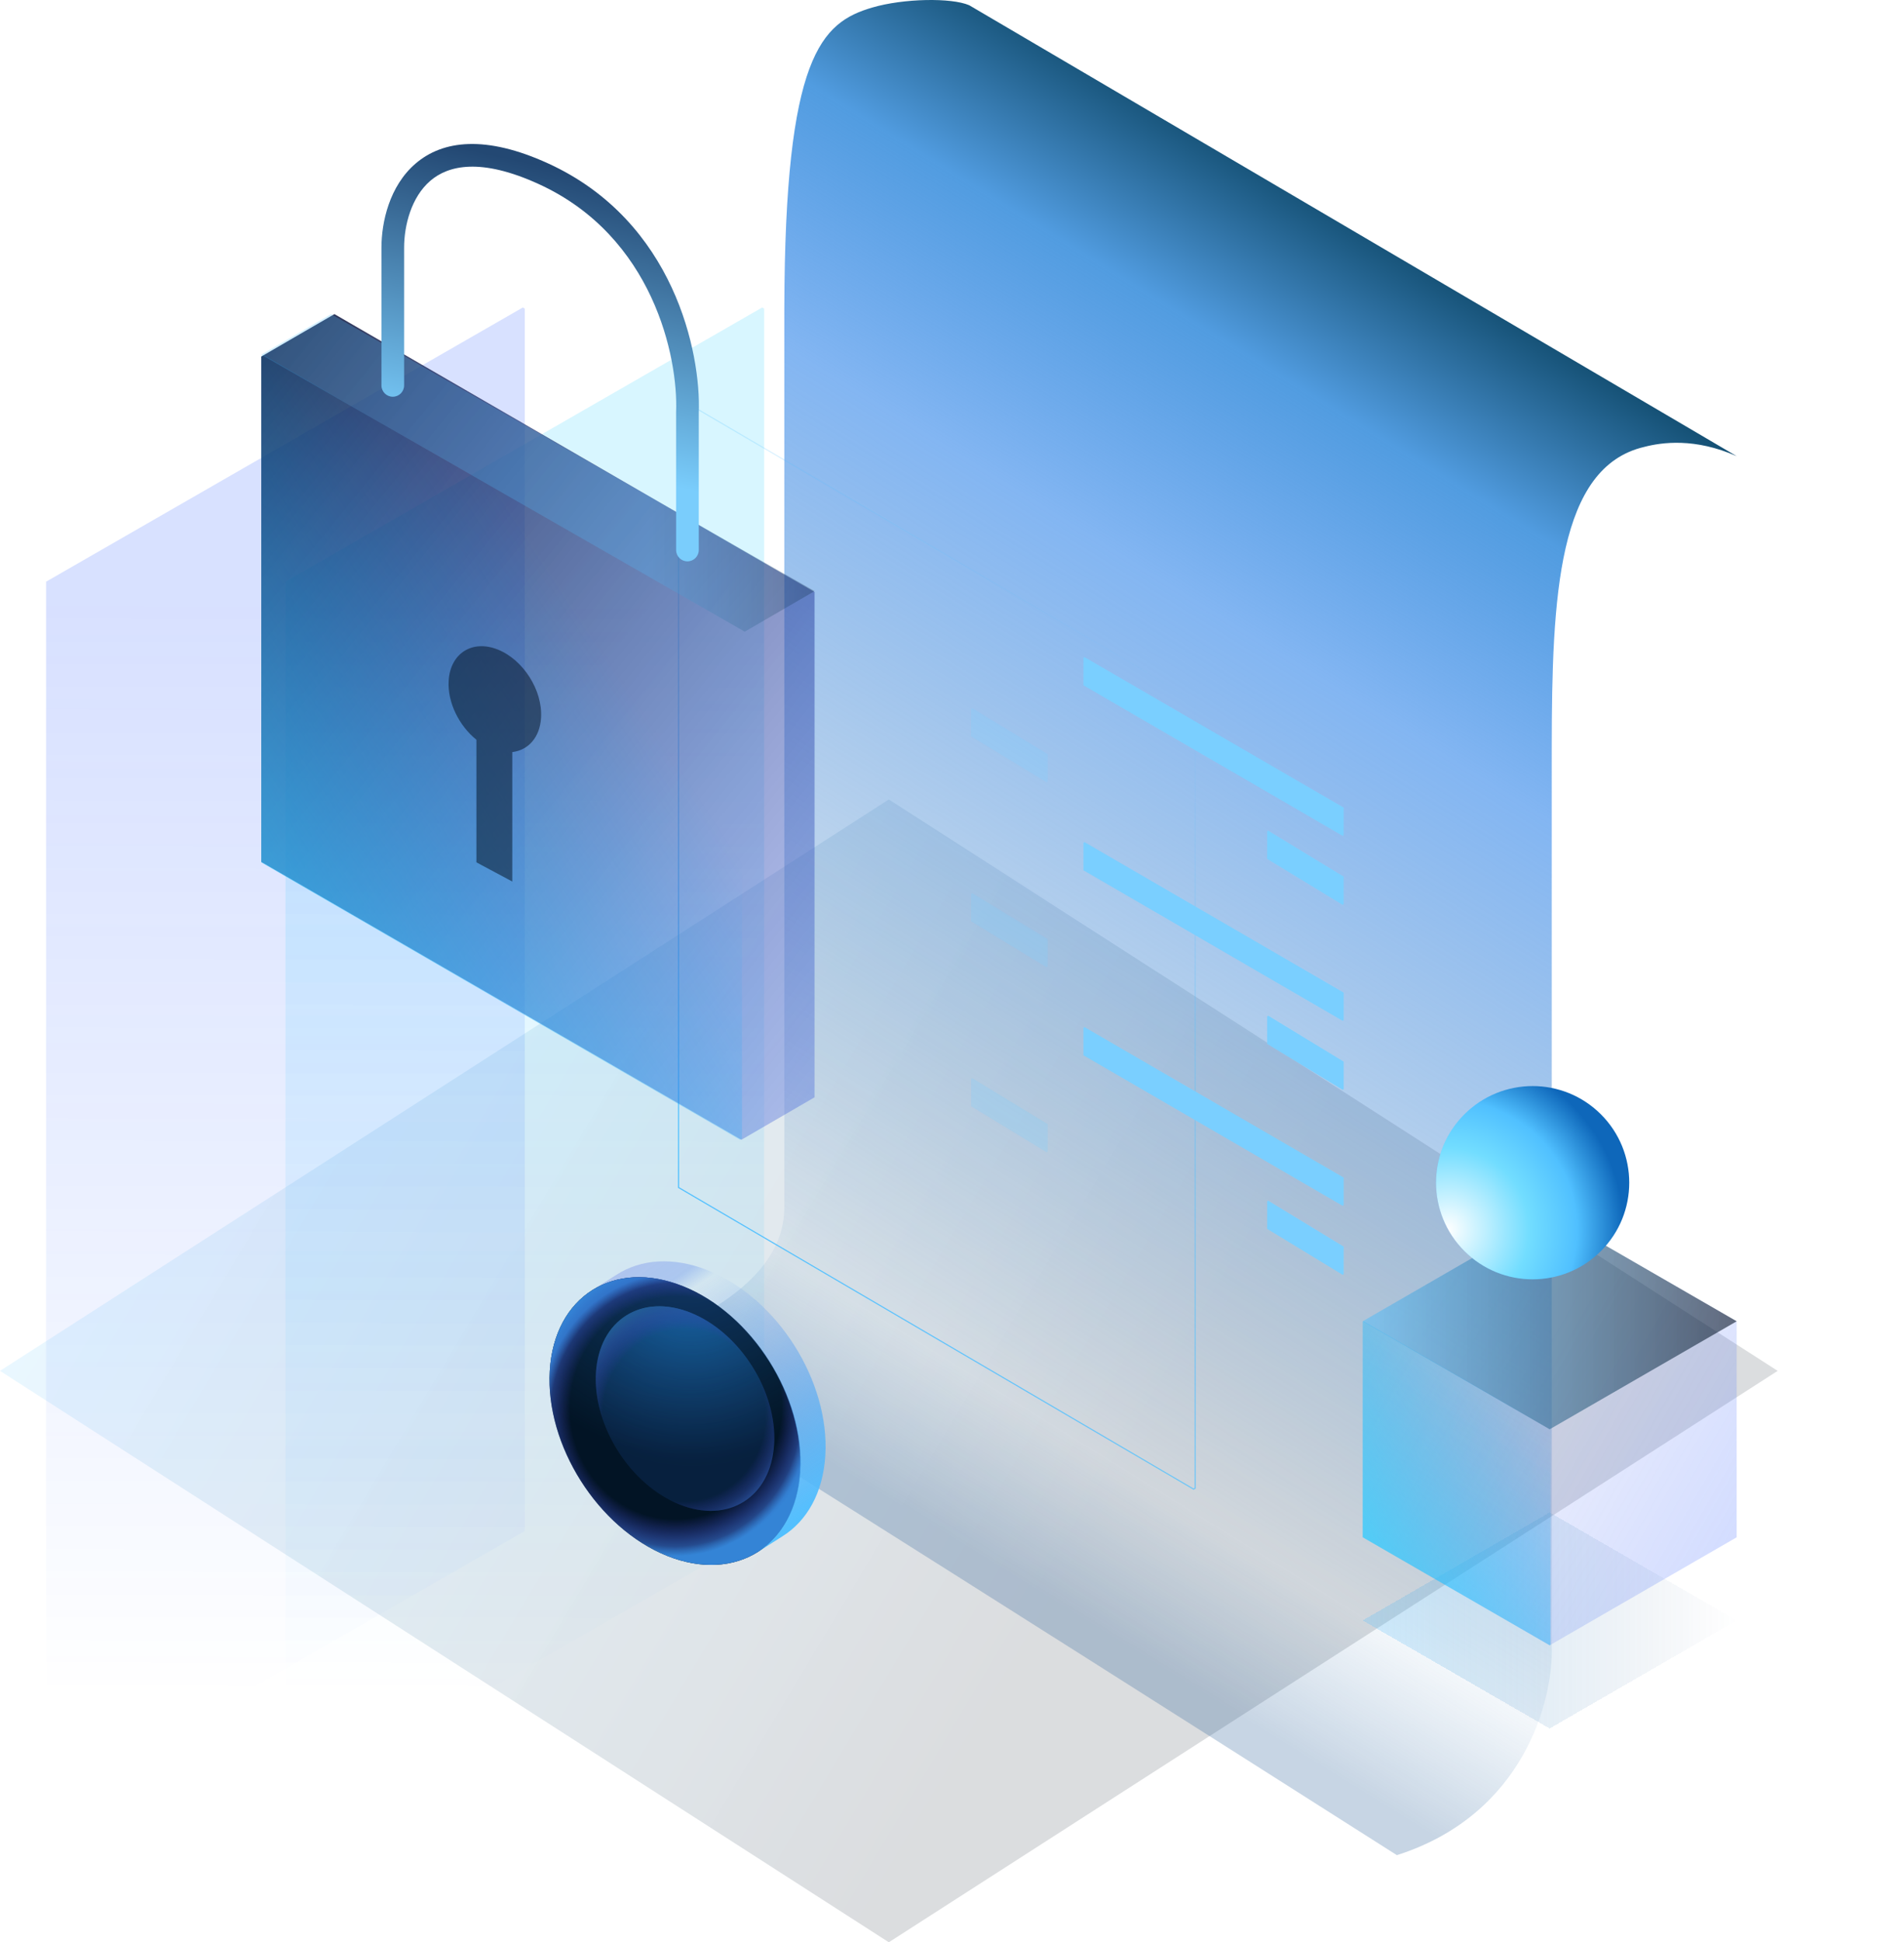 <svg width="1718" height="1752" viewBox="0 0 1718 1752" fill="none" xmlns="http://www.w3.org/2000/svg">
<path opacity="0.25" d="M802 1751.92L1604 1236.52L802 721.111L0 1236.52L802 1751.92Z" fill="url(#paint0_linear_7_532)"/>
<path d="M1400.16 675.084C1400.25 536.821 1405.8 421.327 1483.59 403.119C1499.58 398.948 1529.48 394.776 1567.02 411.462L874.551 4.74C858.561 -2.212 815.316 -1.517 786.95 6.826C741.063 20.322 708.274 50.184 707.697 277.551L707.692 277.554V280.219C707.692 280.86 707.691 281.502 707.691 282.146V1089.33C707.691 1166.09 596.451 1208.22 540.831 1218.65C606.88 1259.67 843.265 1408.03 1260.42 1673.34C1375.55 1636.63 1401.55 1532.9 1400.16 1485.62V678.438C1400.16 677.319 1400.16 676.2 1400.16 675.084Z" fill="url(#paint1_linear_7_532)"/>
<g filter="url(#filter0_f_7_532)">
<path opacity="0.25" d="M41.59 1627.23L43.39 1628.26L473.53 1380.93V278.389L471.731 277.354L41.59 524.682V1627.23Z" fill="url(#paint2_linear_7_532)"/>
<path opacity="0.25" d="M257.56 1627.23L259.36 1628.26L689.5 1380.93V278.389L687.701 277.354L257.56 524.682V1627.23Z" fill="url(#paint3_linear_7_532)"/>
</g>
<path d="M1398.3 1094.37L1567.02 1191.79V1386.63L1398.3 1484.05L1229.58 1386.63V1191.79L1398.3 1094.37Z" fill="url(#paint4_linear_7_532)"/>
<g opacity="0.5" filter="url(#filter1_d_7_532)">
<path d="M1398.3 1484.05L1567.02 1386.63L1398.3 1289.21L1229.58 1386.63L1398.3 1484.05Z" fill="url(#paint5_linear_7_532)" shape-rendering="crispEdges"/>
</g>
<path d="M1398.3 1289.21L1567.02 1191.79L1398.3 1094.37L1229.58 1191.79L1398.3 1289.21Z" fill="url(#paint6_linear_7_532)"/>
<g filter="url(#filter2_dd_7_532)">
<path d="M1460.56 1142.42C1426.52 1176.46 1371.33 1176.46 1337.29 1142.42C1303.25 1108.38 1303.25 1053.2 1337.29 1019.16C1371.33 985.12 1426.52 985.12 1460.56 1019.16C1494.59 1053.2 1494.59 1108.38 1460.56 1142.42Z" fill="url(#paint7_radial_7_532)"/>
<path d="M1460.56 1142.42C1426.52 1176.46 1371.33 1176.46 1337.29 1142.42C1303.25 1108.38 1303.25 1053.2 1337.29 1019.16C1371.33 985.12 1426.52 985.12 1460.56 1019.16C1494.59 1053.2 1494.59 1108.38 1460.56 1142.42Z" fill="url(#paint8_radial_7_532)"/>
</g>
<path d="M1399.01 1483.64L1398.3 1484.05L1229.58 1386.63V1192.2L1230.29 1191.79L1399.01 1289.21V1483.64Z" fill="url(#paint9_linear_7_532)"/>
<path d="M722.195 1327.04C718.195 1394.18 664.331 1428.35 601.887 1403.35C539.443 1378.34 492.065 1303.65 496.065 1236.5C500.065 1169.36 553.929 1135.2 616.373 1160.2C678.817 1185.2 726.195 1259.89 722.195 1327.04Z" fill="#021425"/>
<path d="M722.195 1327.04C718.195 1394.18 664.331 1428.35 601.887 1403.35C539.443 1378.34 492.065 1303.65 496.065 1236.5C500.065 1169.36 553.929 1135.2 616.373 1160.2C678.817 1185.2 726.195 1259.89 722.195 1327.04Z" fill="url(#paint10_radial_7_532)"/>
<path d="M722.195 1327.04C718.195 1394.18 664.331 1428.35 601.887 1403.35C539.443 1378.34 492.065 1303.65 496.065 1236.5C500.065 1169.36 553.929 1135.2 616.373 1160.2C678.817 1185.2 726.195 1259.89 722.195 1327.04Z" fill="url(#paint11_radial_7_532)"/>
<path d="M722.195 1327.04C718.195 1394.18 664.331 1428.35 601.887 1403.35C539.443 1378.34 492.065 1303.65 496.065 1236.5C500.065 1169.36 553.929 1135.2 616.373 1160.2C678.817 1185.2 726.195 1259.89 722.195 1327.04Z" fill="url(#paint12_radial_7_532)" fill-opacity="0.5"/>
<g opacity="0.75">
<path d="M698.509 1302.73C695.664 1350.47 657.365 1374.76 612.965 1356.99C568.564 1339.21 534.876 1286.1 537.721 1238.35C540.565 1190.61 578.864 1166.32 623.265 1184.1C667.665 1201.87 701.353 1254.99 698.509 1302.73Z" fill="url(#paint13_radial_7_532)"/>
<path d="M698.509 1302.73C695.664 1350.47 657.365 1374.76 612.965 1356.99C568.564 1339.21 534.876 1286.1 537.721 1238.35C540.565 1190.61 578.864 1166.32 623.265 1184.1C667.665 1201.87 701.353 1254.99 698.509 1302.73Z" fill="url(#paint14_radial_7_532)"/>
</g>
<path d="M721.886 1327.2C719.873 1361.03 705.2 1386.49 683.148 1400.23L683.152 1400.23L705.97 1385.76L705.966 1385.75C728.018 1372.01 742.691 1346.55 744.704 1312.72C748.699 1245.58 701.315 1170.89 638.87 1145.89C607.405 1133.3 578.121 1135.72 556.296 1149.82L556.295 1149.82L533.477 1164.29L533.478 1164.29C555.302 1150.2 584.587 1147.77 616.051 1160.37C678.497 1185.36 725.881 1260.05 721.886 1327.2Z" fill="url(#paint15_linear_7_532)"/>
<path d="M1078.45 632.003V1342.37L1077.01 1343.21L612.245 1071.11V360.744L613.691 359.897L1078.45 632.003Z" stroke="url(#paint16_linear_7_532)"/>
<g filter="url(#filter3_d_7_532)">
<path d="M1212.44 749.334L1211.46 749.902L977.585 614.136L977.585 589.292L978.564 588.724L1212.44 724.49V749.334Z" fill="#7ACFFF"/>
</g>
<g filter="url(#filter4_d_7_532)">
<path d="M1212.44 811.586L1211.46 812.155L1143.37 770.709L1143.37 745.865L1144.35 745.297L1212.44 786.742V811.586Z" fill="#7ACFFF"/>
</g>
<g opacity="0.25" filter="url(#filter5_d_7_532)">
<path d="M945.35 701.064L944.372 701.632L876.276 660.187L876.276 635.343L877.255 634.775L945.35 676.22V701.064Z" fill="#7ACFFF"/>
</g>
<g filter="url(#filter6_d_7_532)">
<path d="M1212.44 916.194L1211.46 916.762L977.585 780.996L977.585 756.152L978.564 755.584L1212.44 891.35V916.194Z" fill="#7ACFFF"/>
</g>
<g filter="url(#filter7_d_7_532)">
<path d="M1212.44 978.447L1211.46 979.015L1143.37 937.569L1143.37 912.725L1144.35 912.157L1212.44 953.603V978.447Z" fill="#7ACFFF"/>
</g>
<g opacity="0.25" filter="url(#filter8_d_7_532)">
<path d="M945.35 867.924L944.372 868.492L876.276 827.047L876.276 802.203L877.255 801.635L945.35 843.08V867.924Z" fill="#7ACFFF"/>
</g>
<g filter="url(#filter9_d_7_532)">
<path d="M1212.44 1083.06L1211.46 1083.62L977.585 947.857L977.585 923.013L978.564 922.445L1212.44 1058.21V1083.06Z" fill="#7ACFFF"/>
</g>
<g filter="url(#filter10_d_7_532)">
<path d="M1212.44 1145.31L1211.46 1145.88L1143.37 1104.43L1143.37 1079.59L1144.35 1079.02L1212.44 1120.46V1145.31Z" fill="#7ACFFF"/>
</g>
<g opacity="0.25" filter="url(#filter11_d_7_532)">
<path d="M945.352 1034.79L944.374 1035.35L876.278 993.908L876.278 969.064L877.257 968.496L945.352 1009.94V1034.79Z" fill="#7ACFFF"/>
</g>
<path d="M301.77 283.321L734.974 533.999V989.775L668.951 1028.07L235.747 777.393V321.618L301.77 283.321Z" fill="url(#paint17_linear_7_532)"/>
<path opacity="0.5" d="M671.988 569.763L734.974 533.195L298.733 283.321L235.747 319.89L671.988 569.763Z" fill="url(#paint18_linear_7_532)"/>
<path fill-rule="evenodd" clip-rule="evenodd" d="M388.27 163.09C371.101 177.834 364.645 203.358 364.645 223.394V347.63C364.645 353.28 360.065 357.86 354.415 357.86C348.765 357.86 344.185 353.28 344.185 347.63V223.394C344.185 200.502 351.324 167.848 374.941 147.568C399.58 126.41 438.344 121.713 494.62 147.426C608.598 199.503 632.536 318.886 630.509 372.069V496.107C630.509 501.757 625.929 506.337 620.279 506.337C614.629 506.337 610.049 501.757 610.049 496.107V371.669L610.057 371.467C611.99 322.533 589.518 213.28 486.117 166.035C433.63 142.054 404.417 149.225 388.27 163.09Z" fill="url(#paint19_linear_7_532)"/>
<path d="M669.502 1027.02L667.694 1028.07L235.747 777.847L235.747 321.198L237.554 320.151L669.502 570.376V1027.02Z" fill="url(#paint20_linear_7_532)"/>
<path opacity="0.5" d="M462.249 678.366C476.619 676.692 487.146 665.187 488.205 647.42C489.68 622.661 472.209 595.117 449.183 585.898C426.157 576.68 406.295 589.277 404.82 614.036C403.662 633.471 414.178 654.622 429.891 667.279V777.841L462.114 795.071L462.249 794.999V678.366Z" fill="#000F1E"/>
<defs>
<filter id="filter0_f_7_532" x="6.59" y="242.354" width="717.911" height="1420.91" filterUnits="userSpaceOnUse" color-interpolation-filters="sRGB">
<feFlood flood-opacity="0" result="BackgroundImageFix"/>
<feBlend mode="normal" in="SourceGraphic" in2="BackgroundImageFix" result="shape"/>
<feGaussianBlur stdDeviation="17.5" result="effect1_foregroundBlur_7_532"/>
</filter>
<filter id="filter1_d_7_532" x="1079.58" y="1214.21" width="637.441" height="494.84" filterUnits="userSpaceOnUse" color-interpolation-filters="sRGB">
<feFlood flood-opacity="0" result="BackgroundImageFix"/>
<feColorMatrix in="SourceAlpha" type="matrix" values="0 0 0 0 0 0 0 0 0 0 0 0 0 0 0 0 0 0 127 0" result="hardAlpha"/>
<feOffset dy="75"/>
<feGaussianBlur stdDeviation="75"/>
<feComposite in2="hardAlpha" operator="out"/>
<feColorMatrix type="matrix" values="0 0 0 0 0.312 0 0 0 0 0.67 0 0 0 0 1 0 0 0 1 0"/>
<feBlend mode="normal" in2="BackgroundImageFix" result="effect1_dropShadow_7_532"/>
<feBlend mode="normal" in="SourceGraphic" in2="effect1_dropShadow_7_532" result="shape"/>
</filter>
<filter id="filter2_dd_7_532" x="1248.76" y="925.629" width="288.321" height="292.321" filterUnits="userSpaceOnUse" color-interpolation-filters="sRGB">
<feFlood flood-opacity="0" result="BackgroundImageFix"/>
<feColorMatrix in="SourceAlpha" type="matrix" values="0 0 0 0 0 0 0 0 0 0 0 0 0 0 0 0 0 0 127 0" result="hardAlpha"/>
<feOffset dx="-20" dy="7"/>
<feGaussianBlur stdDeviation="21.5"/>
<feComposite in2="hardAlpha" operator="out"/>
<feColorMatrix type="matrix" values="0 0 0 0 0 0 0 0 0 0.928 0 0 0 0 1 0 0 0 1 0"/>
<feBlend mode="normal" in2="BackgroundImageFix" result="effect1_dropShadow_7_532"/>
<feColorMatrix in="SourceAlpha" type="matrix" values="0 0 0 0 0 0 0 0 0 0 0 0 0 0 0 0 0 0 127 0" result="hardAlpha"/>
<feOffset dx="4" dy="-21"/>
<feGaussianBlur stdDeviation="23.5"/>
<feComposite in2="hardAlpha" operator="out"/>
<feColorMatrix type="matrix" values="0 0 0 0 0.231 0 0 0 0 0.354 0 0 0 0 0.792 0 0 0 1 0"/>
<feBlend mode="normal" in2="effect1_dropShadow_7_532" result="effect2_dropShadow_7_532"/>
<feBlend mode="normal" in="SourceGraphic" in2="effect2_dropShadow_7_532" result="shape"/>
</filter>
<filter id="filter3_d_7_532" x="962.585" y="577.724" width="264.853" height="191.178" filterUnits="userSpaceOnUse" color-interpolation-filters="sRGB">
<feFlood flood-opacity="0" result="BackgroundImageFix"/>
<feColorMatrix in="SourceAlpha" type="matrix" values="0 0 0 0 0 0 0 0 0 0 0 0 0 0 0 0 0 0 127 0" result="hardAlpha"/>
<feOffset dy="4"/>
<feGaussianBlur stdDeviation="7.5"/>
<feComposite in2="hardAlpha" operator="out"/>
<feColorMatrix type="matrix" values="0 0 0 0 0.15 0 0 0 0 0.694 0 0 0 0 1 0 0 0 1 0"/>
<feBlend mode="normal" in2="BackgroundImageFix" result="effect1_dropShadow_7_532"/>
<feBlend mode="normal" in="SourceGraphic" in2="effect1_dropShadow_7_532" result="shape"/>
</filter>
<filter id="filter4_d_7_532" x="1128.37" y="734.297" width="99.074" height="96.858" filterUnits="userSpaceOnUse" color-interpolation-filters="sRGB">
<feFlood flood-opacity="0" result="BackgroundImageFix"/>
<feColorMatrix in="SourceAlpha" type="matrix" values="0 0 0 0 0 0 0 0 0 0 0 0 0 0 0 0 0 0 127 0" result="hardAlpha"/>
<feOffset dy="4"/>
<feGaussianBlur stdDeviation="7.5"/>
<feComposite in2="hardAlpha" operator="out"/>
<feColorMatrix type="matrix" values="0 0 0 0 0.15 0 0 0 0 0.694 0 0 0 0 1 0 0 0 1 0"/>
<feBlend mode="normal" in2="BackgroundImageFix" result="effect1_dropShadow_7_532"/>
<feBlend mode="normal" in="SourceGraphic" in2="effect1_dropShadow_7_532" result="shape"/>
</filter>
<filter id="filter5_d_7_532" x="861.276" y="623.775" width="99.074" height="96.858" filterUnits="userSpaceOnUse" color-interpolation-filters="sRGB">
<feFlood flood-opacity="0" result="BackgroundImageFix"/>
<feColorMatrix in="SourceAlpha" type="matrix" values="0 0 0 0 0 0 0 0 0 0 0 0 0 0 0 0 0 0 127 0" result="hardAlpha"/>
<feOffset dy="4"/>
<feGaussianBlur stdDeviation="7.5"/>
<feComposite in2="hardAlpha" operator="out"/>
<feColorMatrix type="matrix" values="0 0 0 0 0.15 0 0 0 0 0.694 0 0 0 0 1 0 0 0 1 0"/>
<feBlend mode="normal" in2="BackgroundImageFix" result="effect1_dropShadow_7_532"/>
<feBlend mode="normal" in="SourceGraphic" in2="effect1_dropShadow_7_532" result="shape"/>
</filter>
<filter id="filter6_d_7_532" x="962.585" y="744.584" width="264.853" height="191.178" filterUnits="userSpaceOnUse" color-interpolation-filters="sRGB">
<feFlood flood-opacity="0" result="BackgroundImageFix"/>
<feColorMatrix in="SourceAlpha" type="matrix" values="0 0 0 0 0 0 0 0 0 0 0 0 0 0 0 0 0 0 127 0" result="hardAlpha"/>
<feOffset dy="4"/>
<feGaussianBlur stdDeviation="7.5"/>
<feComposite in2="hardAlpha" operator="out"/>
<feColorMatrix type="matrix" values="0 0 0 0 0.15 0 0 0 0 0.694 0 0 0 0 1 0 0 0 1 0"/>
<feBlend mode="normal" in2="BackgroundImageFix" result="effect1_dropShadow_7_532"/>
<feBlend mode="normal" in="SourceGraphic" in2="effect1_dropShadow_7_532" result="shape"/>
</filter>
<filter id="filter7_d_7_532" x="1128.37" y="901.157" width="99.074" height="96.858" filterUnits="userSpaceOnUse" color-interpolation-filters="sRGB">
<feFlood flood-opacity="0" result="BackgroundImageFix"/>
<feColorMatrix in="SourceAlpha" type="matrix" values="0 0 0 0 0 0 0 0 0 0 0 0 0 0 0 0 0 0 127 0" result="hardAlpha"/>
<feOffset dy="4"/>
<feGaussianBlur stdDeviation="7.5"/>
<feComposite in2="hardAlpha" operator="out"/>
<feColorMatrix type="matrix" values="0 0 0 0 0.15 0 0 0 0 0.694 0 0 0 0 1 0 0 0 1 0"/>
<feBlend mode="normal" in2="BackgroundImageFix" result="effect1_dropShadow_7_532"/>
<feBlend mode="normal" in="SourceGraphic" in2="effect1_dropShadow_7_532" result="shape"/>
</filter>
<filter id="filter8_d_7_532" x="861.276" y="790.635" width="99.074" height="96.858" filterUnits="userSpaceOnUse" color-interpolation-filters="sRGB">
<feFlood flood-opacity="0" result="BackgroundImageFix"/>
<feColorMatrix in="SourceAlpha" type="matrix" values="0 0 0 0 0 0 0 0 0 0 0 0 0 0 0 0 0 0 127 0" result="hardAlpha"/>
<feOffset dy="4"/>
<feGaussianBlur stdDeviation="7.5"/>
<feComposite in2="hardAlpha" operator="out"/>
<feColorMatrix type="matrix" values="0 0 0 0 0.15 0 0 0 0 0.694 0 0 0 0 1 0 0 0 1 0"/>
<feBlend mode="normal" in2="BackgroundImageFix" result="effect1_dropShadow_7_532"/>
<feBlend mode="normal" in="SourceGraphic" in2="effect1_dropShadow_7_532" result="shape"/>
</filter>
<filter id="filter9_d_7_532" x="962.585" y="911.445" width="264.853" height="191.178" filterUnits="userSpaceOnUse" color-interpolation-filters="sRGB">
<feFlood flood-opacity="0" result="BackgroundImageFix"/>
<feColorMatrix in="SourceAlpha" type="matrix" values="0 0 0 0 0 0 0 0 0 0 0 0 0 0 0 0 0 0 127 0" result="hardAlpha"/>
<feOffset dy="4"/>
<feGaussianBlur stdDeviation="7.5"/>
<feComposite in2="hardAlpha" operator="out"/>
<feColorMatrix type="matrix" values="0 0 0 0 0.15 0 0 0 0 0.694 0 0 0 0 1 0 0 0 1 0"/>
<feBlend mode="normal" in2="BackgroundImageFix" result="effect1_dropShadow_7_532"/>
<feBlend mode="normal" in="SourceGraphic" in2="effect1_dropShadow_7_532" result="shape"/>
</filter>
<filter id="filter10_d_7_532" x="1128.37" y="1068.02" width="99.074" height="96.858" filterUnits="userSpaceOnUse" color-interpolation-filters="sRGB">
<feFlood flood-opacity="0" result="BackgroundImageFix"/>
<feColorMatrix in="SourceAlpha" type="matrix" values="0 0 0 0 0 0 0 0 0 0 0 0 0 0 0 0 0 0 127 0" result="hardAlpha"/>
<feOffset dy="4"/>
<feGaussianBlur stdDeviation="7.5"/>
<feComposite in2="hardAlpha" operator="out"/>
<feColorMatrix type="matrix" values="0 0 0 0 0.15 0 0 0 0 0.694 0 0 0 0 1 0 0 0 1 0"/>
<feBlend mode="normal" in2="BackgroundImageFix" result="effect1_dropShadow_7_532"/>
<feBlend mode="normal" in="SourceGraphic" in2="effect1_dropShadow_7_532" result="shape"/>
</filter>
<filter id="filter11_d_7_532" x="861.278" y="957.496" width="99.074" height="96.858" filterUnits="userSpaceOnUse" color-interpolation-filters="sRGB">
<feFlood flood-opacity="0" result="BackgroundImageFix"/>
<feColorMatrix in="SourceAlpha" type="matrix" values="0 0 0 0 0 0 0 0 0 0 0 0 0 0 0 0 0 0 127 0" result="hardAlpha"/>
<feOffset dy="4"/>
<feGaussianBlur stdDeviation="7.5"/>
<feComposite in2="hardAlpha" operator="out"/>
<feColorMatrix type="matrix" values="0 0 0 0 0.15 0 0 0 0 0.694 0 0 0 0 1 0 0 0 1 0"/>
<feBlend mode="normal" in2="BackgroundImageFix" result="effect1_dropShadow_7_532"/>
<feBlend mode="normal" in="SourceGraphic" in2="effect1_dropShadow_7_532" result="shape"/>
</filter>
<linearGradient id="paint0_linear_7_532" x1="2.76167e-05" y1="1236.52" x2="804.311" y2="1717.25" gradientUnits="userSpaceOnUse">
<stop stop-color="#50C0FF" stop-opacity="0.5"/>
<stop offset="1" stop-color="#000B1B" stop-opacity="0.57"/>
</linearGradient>
<linearGradient id="paint1_linear_7_532" x1="1379.3" y1="277.973" x2="728.549" y2="1329.19" gradientUnits="userSpaceOnUse">
<stop stop-color="#0F496A"/>
<stop offset="0.137" stop-color="#519CE0"/>
<stop offset="0.309" stop-color="#4893EC" stop-opacity="0.68"/>
<stop offset="0.876" stop-color="#3374B0" stop-opacity="0.06"/>
<stop offset="0.984" stop-color="#205893" stop-opacity="0.25"/>
</linearGradient>
<linearGradient id="paint2_linear_7_532" x1="43.389" y1="1530.29" x2="45.774" y2="538.734" gradientUnits="userSpaceOnUse">
<stop stop-color="#0047FF" stop-opacity="0"/>
<stop offset="1" stop-color="#305DFF" stop-opacity="0.76"/>
</linearGradient>
<linearGradient id="paint3_linear_7_532" x1="259.36" y1="1530.29" x2="261.744" y2="538.734" gradientUnits="userSpaceOnUse">
<stop stop-color="#00A3FF" stop-opacity="0"/>
<stop offset="1" stop-color="#30CDFF" stop-opacity="0.76"/>
</linearGradient>
<linearGradient id="paint4_linear_7_532" x1="1567.02" y1="1386.63" x2="1230.29" y2="1191.79" gradientUnits="userSpaceOnUse">
<stop stop-color="#5076FF" stop-opacity="0.25"/>
<stop offset="1" stop-color="#455FE4" stop-opacity="0"/>
</linearGradient>
<linearGradient id="paint5_linear_7_532" x1="1229.58" y1="1386.63" x2="1567.02" y2="1386.63" gradientUnits="userSpaceOnUse">
<stop stop-color="#50C0FF" stop-opacity="0.5"/>
<stop offset="1" stop-color="#133A74" stop-opacity="0"/>
</linearGradient>
<linearGradient id="paint6_linear_7_532" x1="1229.58" y1="1191.79" x2="1567.02" y2="1191.79" gradientUnits="userSpaceOnUse">
<stop stop-color="#50C0FF" stop-opacity="0.5"/>
<stop offset="1" stop-color="#000B1B" stop-opacity="0.57"/>
</linearGradient>
<radialGradient id="paint7_radial_7_532" cx="0" cy="0" r="1" gradientUnits="userSpaceOnUse" gradientTransform="translate(1439.68 1040.04) rotate(135) scale(144.792)">
<stop stop-color="white" stop-opacity="0"/>
<stop offset="0.668" stop-color="#3E9DFF" stop-opacity="0"/>
<stop offset="1" stop-color="#3E9DFF" stop-opacity="0.43"/>
</radialGradient>
<radialGradient id="paint8_radial_7_532" cx="0" cy="0" r="1" gradientUnits="userSpaceOnUse" gradientTransform="translate(1321.96 1123.44) rotate(-29.993) scale(159.52)">
<stop stop-color="white"/>
<stop offset="0.464" stop-color="#72DDFF"/>
<stop offset="0.734" stop-color="#50C0FF"/>
<stop offset="1" stop-color="#0E67BA"/>
</radialGradient>
<linearGradient id="paint9_linear_7_532" x1="1229.58" y1="1383.81" x2="1398.3" y2="1289.21" gradientUnits="userSpaceOnUse">
<stop stop-color="#30CDFF" stop-opacity="0.76"/>
<stop offset="1" stop-color="#00A3FF" stop-opacity="0"/>
</linearGradient>
<radialGradient id="paint10_radial_7_532" cx="0" cy="0" r="1" gradientUnits="userSpaceOnUse" gradientTransform="translate(619.707 1104.24) rotate(93.409) scale(208.519 197.847)">
<stop stop-color="#133A74"/>
<stop offset="1" stop-color="#134974" stop-opacity="0"/>
</radialGradient>
<radialGradient id="paint11_radial_7_532" cx="0" cy="0" r="1" gradientUnits="userSpaceOnUse" gradientTransform="translate(609.844 1269.8) rotate(93.409) scale(133.784 126.937)">
<stop stop-color="#2A6AAC" stop-opacity="0"/>
<stop offset="0.75" stop-color="#4441CB" stop-opacity="0"/>
<stop offset="1" stop-color="#2A6AAC"/>
</radialGradient>
<radialGradient id="paint12_radial_7_532" cx="0" cy="0" r="1" gradientUnits="userSpaceOnUse" gradientTransform="translate(609.473 1276.01) rotate(93.409) scale(127.556 121.028)">
<stop stop-color="white" stop-opacity="0"/>
<stop offset="0.93" stop-color="#3E9DFF" stop-opacity="0"/>
<stop offset="1" stop-color="#3E9DFF"/>
</radialGradient>
<radialGradient id="paint13_radial_7_532" cx="0" cy="0" r="1" gradientUnits="userSpaceOnUse" gradientTransform="translate(625.635 1144.31) rotate(94.475) scale(179.766 170.566)">
<stop stop-color="#1D88D5"/>
<stop offset="1" stop-color="#133A74" stop-opacity="0.41"/>
</radialGradient>
<radialGradient id="paint14_radial_7_532" cx="0" cy="0" r="1" gradientUnits="userSpaceOnUse" gradientTransform="translate(617.171 1276.64) rotate(91.322) scale(103.348 98.059)">
<stop stop-color="#2A6AAC" stop-opacity="0"/>
<stop offset="0.75" stop-color="#4441CB" stop-opacity="0"/>
<stop offset="1" stop-color="#2A6AAC"/>
</radialGradient>
<linearGradient id="paint15_linear_7_532" x1="720.249" y1="1377.68" x2="558.909" y2="1140.83" gradientUnits="userSpaceOnUse">
<stop stop-color="#50C0FF"/>
<stop offset="0.807" stop-color="#4982EE" stop-opacity="0"/>
<stop offset="0.865" stop-color="#4877EB" stop-opacity="0.282"/>
<stop offset="1" stop-color="#455FE4" stop-opacity="0.25"/>
</linearGradient>
<linearGradient id="paint16_linear_7_532" x1="611.745" y1="1067.61" x2="1085.73" y2="640.819" gradientUnits="userSpaceOnUse">
<stop stop-color="#50C0FF"/>
<stop offset="1" stop-color="#50C0FF" stop-opacity="0"/>
</linearGradient>
<linearGradient id="paint17_linear_7_532" x1="1102.16" y1="822.973" x2="234.274" y2="119.177" gradientUnits="userSpaceOnUse">
<stop stop-color="#5076FF" stop-opacity="0.25"/>
<stop offset="1" stop-color="#000520" stop-opacity="0.95"/>
</linearGradient>
<linearGradient id="paint18_linear_7_532" x1="584.505" y1="519.667" x2="759.469" y2="519.667" gradientUnits="userSpaceOnUse">
<stop stop-color="#50C0FF" stop-opacity="0.5"/>
<stop offset="1" stop-color="#000B1B" stop-opacity="0.57"/>
</linearGradient>
<linearGradient id="paint19_linear_7_532" x1="485.36" y1="412.22" x2="540.602" y2="160.56" gradientUnits="userSpaceOnUse">
<stop stop-color="#7ACDFC"/>
<stop offset="1" stop-color="#234873"/>
</linearGradient>
<linearGradient id="paint20_linear_7_532" x1="214.982" y1="960.347" x2="617.308" y2="697.251" gradientUnits="userSpaceOnUse">
<stop stop-color="#30CDFF" stop-opacity="0.76"/>
<stop offset="1" stop-color="#00A3FF" stop-opacity="0"/>
</linearGradient>
</defs>
</svg>
